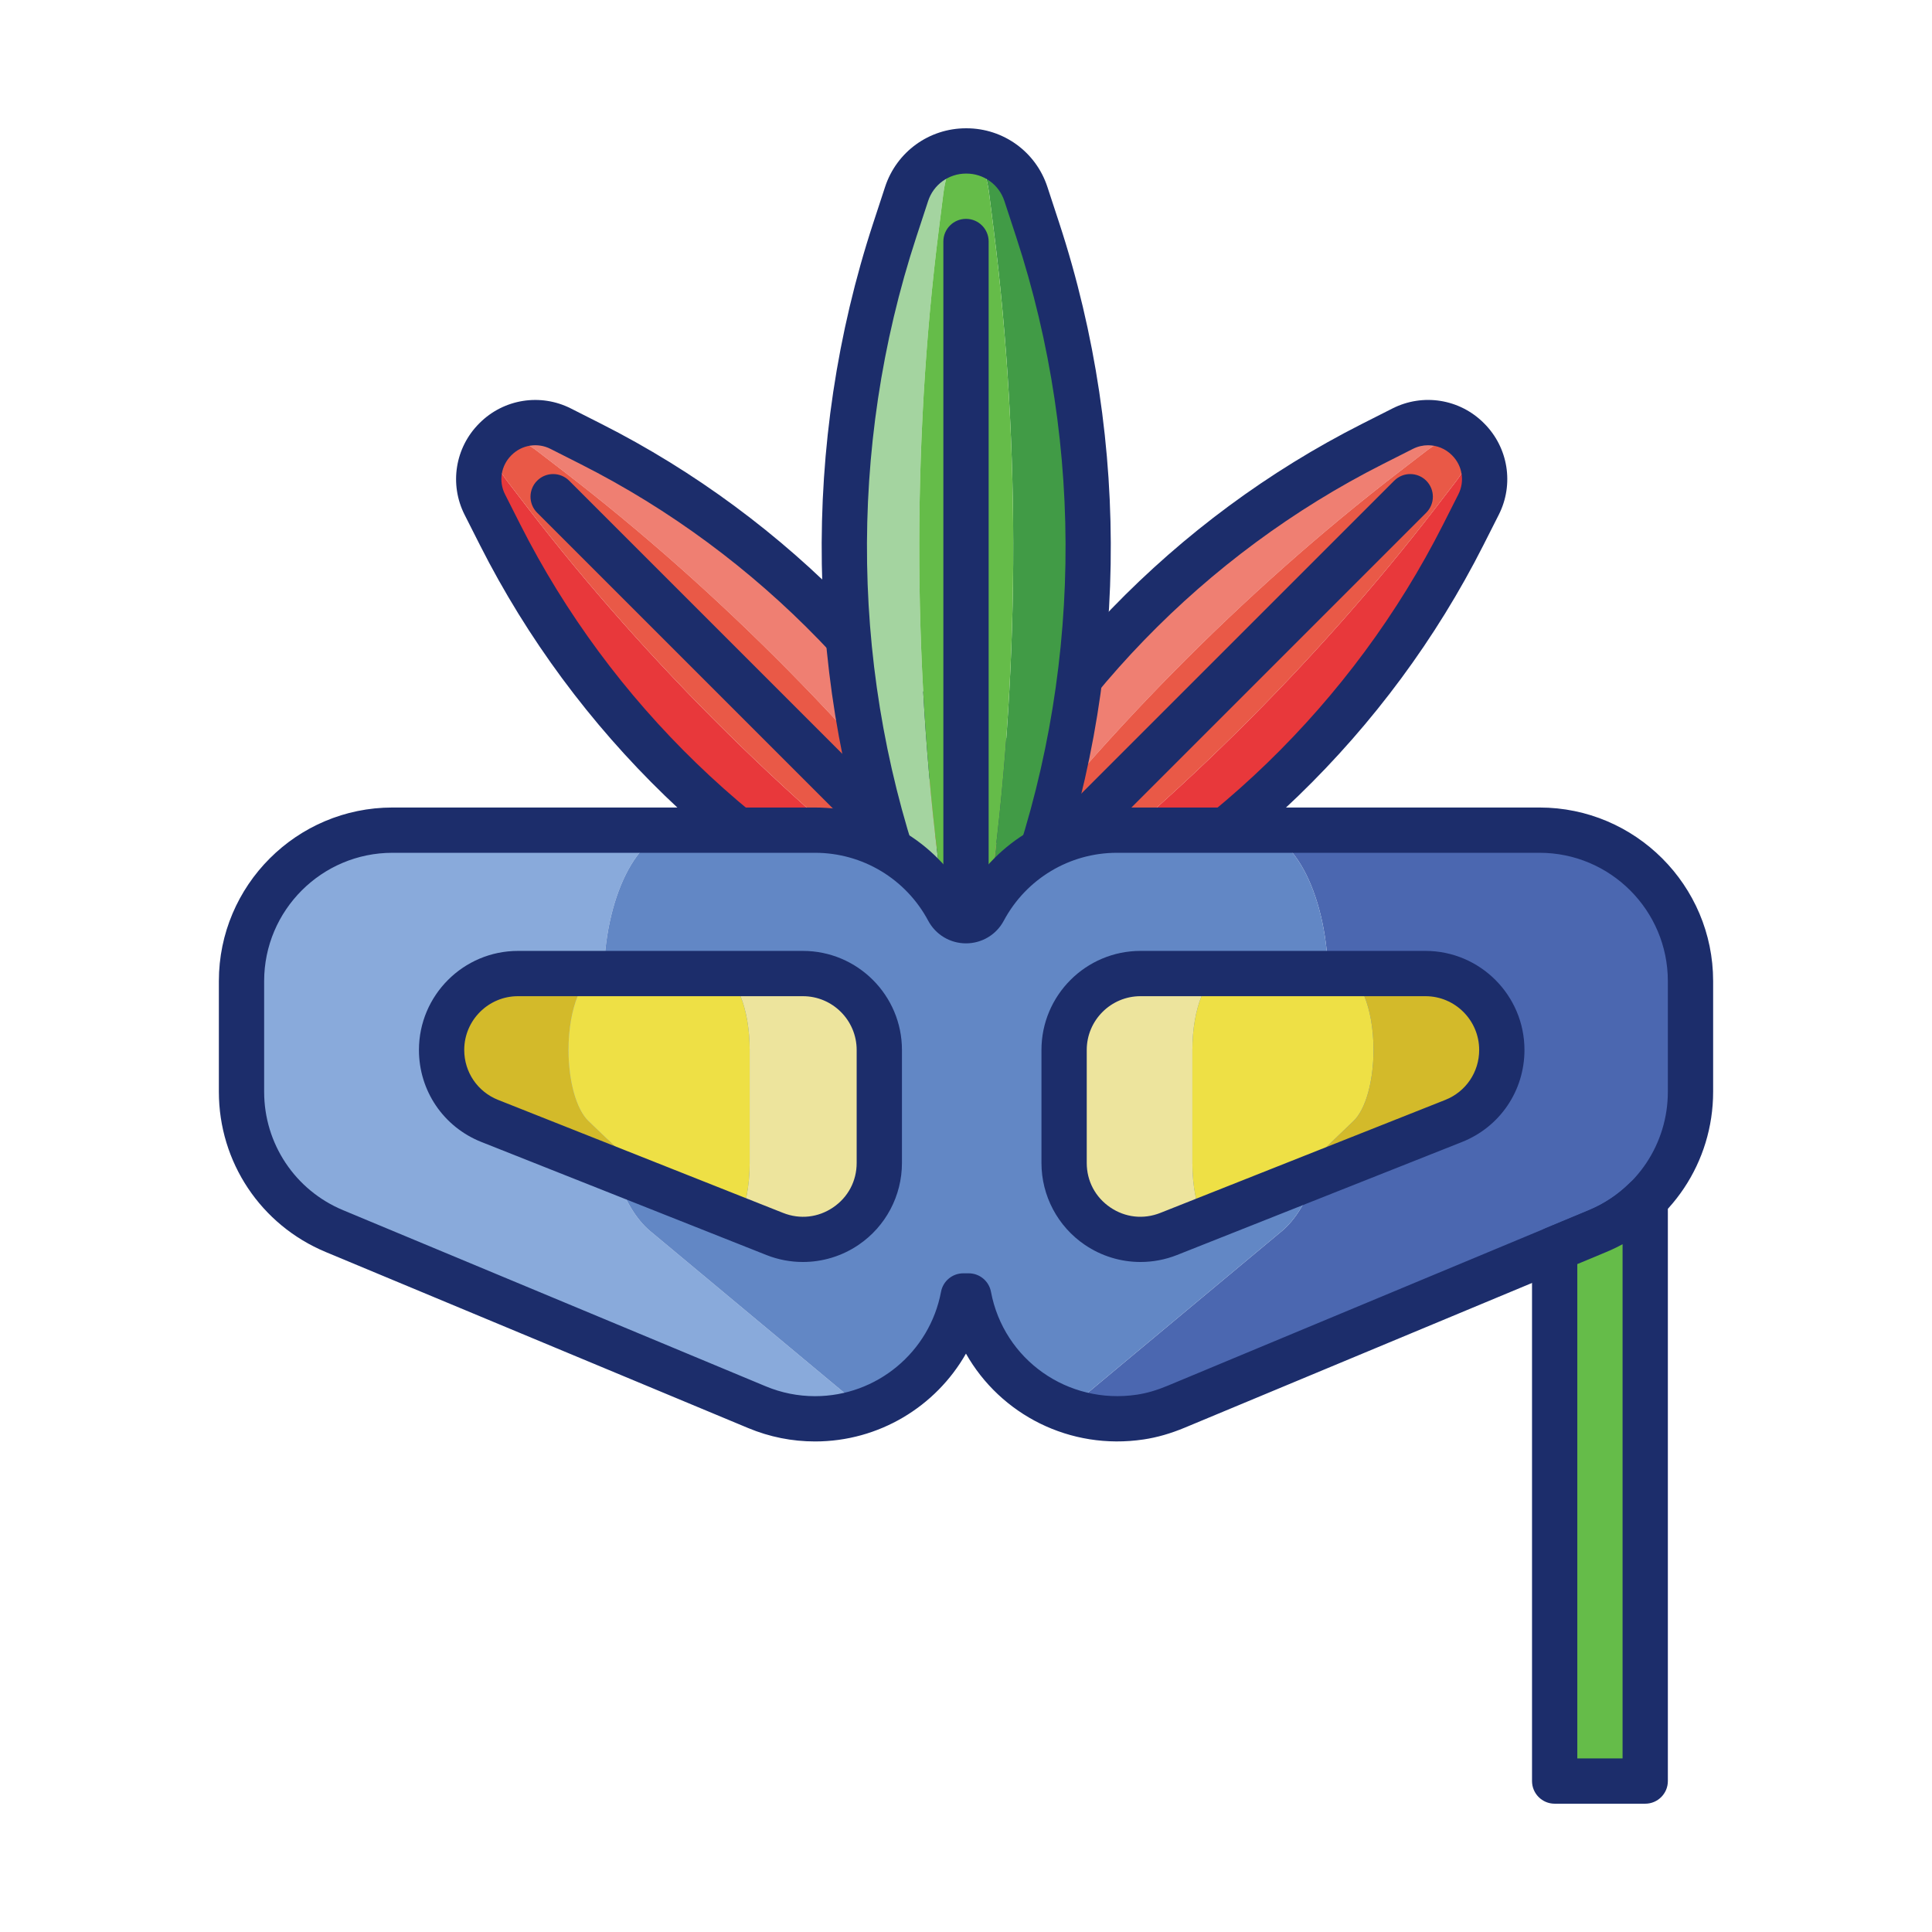 <svg id="Layer_1" enable-background="new 0 0 256 256" height="512" viewBox="0 0 256 256" width="512" xmlns="http://www.w3.org/2000/svg"><path d="m130.493 118.997c-15.462-20.712-35.113-40.622-55.795-56.528l-3.431-2.639c-2.446-1.881-4.712-2.541-5.618-1.635l-.017.017.029-.029c2.277-2.277 5.759-2.834 8.633-1.38l4.03 2.039c24.296 12.292 43.752 32.398 55.24 57.084 1.321 2.838.727 6.199-1.487 8.413l-.13.13.039-.039c.882-.881.285-3.051-1.493-5.433z" fill="#ef7f72"/><path d="m65.62 58.225.013-.013c-.906.906-.247 3.172 1.635 5.618l2.639 3.431c15.906 20.682 35.816 40.333 56.529 55.795 2.381 1.778 4.552 2.375 5.432 1.494l.052-.052.017-.017.013-.013-.042.042-.13.13c-2.214 2.214-5.575 2.808-8.413 1.487-24.686-11.488-44.791-30.944-57.084-55.24l-2.039-4.03c-1.456-2.873-.899-6.355 1.378-8.632z" fill="#e8383b"/><path d="m131.919 124.498-.052.052c-.881.881-3.051.284-5.432-1.494-20.712-15.462-40.622-35.114-56.529-55.795l-2.639-3.431c-1.881-2.446-2.541-4.712-1.635-5.618l.017-.017c.906-.906 3.172-.247 5.618 1.635l3.431 2.639c20.682 15.906 40.333 35.816 55.795 56.529 1.778 2.381 2.375 4.552 1.494 5.432l-.039.039-.013.013z" fill="#e95947"/><path d="m130.545 126.065c-.768 0-1.535-.293-2.121-.879l-57.25-57.249c-1.172-1.171-1.172-3.071 0-4.242 1.172-1.172 3.07-1.172 4.242 0l57.25 57.249c1.172 1.171 1.172 3.071 0 4.242-.586.586-1.354.879-2.121.879z" fill="#1c2d6b"/><path d="m126.49 129.817c-1.489 0-2.989-.316-4.393-.97-25.18-11.717-45.954-31.821-58.494-56.605l-2.039-4.03c-2.045-4.04-1.267-8.906 1.936-12.108.007-.007.014-.015.021-.021s.015-.014.021-.021c3.202-3.203 8.069-3.98 12.108-1.936l4.03 2.039c24.782 12.54 44.886 33.313 56.605 58.495 1.845 3.966 1.007 8.707-2.086 11.8l-.302.302c-1.998 1.999-4.685 3.055-7.407 3.055zm-58.727-69.492c-.007.007-.015.014-.021.021-1.363 1.364-1.695 3.437-.824 5.157l2.039 4.03c11.936 23.589 31.707 42.722 55.673 53.875 1.688.784 3.708.429 5.026-.889l.302-.302c1.317-1.317 1.674-3.338.889-5.026-11.154-23.966-30.288-43.738-53.875-55.673l-4.03-2.039c-1.719-.871-3.793-.539-5.157.824-.009.008-.015.015-.022.022z" fill="#1c2d6b"/><path d="m129.664 118.997c15.462-20.712 35.114-40.622 55.795-56.529l3.431-2.639c2.446-1.881 4.712-2.541 5.618-1.635l.017.017-.029-.029c-2.277-2.277-5.759-2.834-8.633-1.38l-4.03 2.039c-24.296 12.292-43.752 32.398-55.24 57.084-1.321 2.838-.727 6.199 1.487 8.413l.13.13-.039-.039c-.881-.88-.285-3.05 1.493-5.432z" fill="#ef7f72"/><path d="m194.537 58.225-.013-.013c.906.906.247 3.172-1.635 5.618l-2.639 3.431c-15.906 20.682-35.816 40.333-56.529 55.795-2.381 1.778-4.552 2.375-5.432 1.494l-.052-.052-.017-.017-.013-.013.042.042.13.13c2.214 2.214 5.575 2.808 8.413 1.487 24.686-11.488 44.791-30.944 57.084-55.24l2.039-4.03c1.456-2.873.899-6.355-1.378-8.632z" fill="#e8383b"/><path d="m128.239 124.498.052.052c.881.881 3.051.284 5.432-1.494 20.712-15.462 40.622-35.114 56.529-55.795l2.639-3.431c1.881-2.446 2.541-4.712 1.635-5.618l-.017-.017c-.906-.906-3.172-.247-5.618 1.635l-3.431 2.639c-20.682 15.906-40.333 35.816-55.795 56.529-1.778 2.381-2.375 4.552-1.494 5.432l.039.039.013.013z" fill="#e95947"/><path d="m129.612 126.065c-.768 0-1.535-.293-2.121-.879-1.172-1.171-1.172-3.071 0-4.242l57.25-57.249c1.172-1.172 3.07-1.172 4.242 0 1.172 1.171 1.172 3.071 0 4.242l-57.25 57.249c-.586.586-1.353.879-2.121.879z" fill="#1c2d6b"/><path d="m133.666 129.817c-2.722 0-5.408-1.057-7.406-3.056l-.302-.302c-3.094-3.093-3.931-7.835-2.085-11.801 11.719-25.181 31.821-45.954 56.604-58.494l4.03-2.039c4.042-2.046 8.909-1.267 12.109 1.936.007.007.014.014.021.021s.014.015.021.021c3.202 3.202 3.98 8.068 1.936 12.108l-2.039 4.03c-12.539 24.783-33.312 44.887-58.495 56.605-1.404.655-2.904.971-4.394.971zm55.563-70.819c-.683 0-1.371.157-2.012.481l-4.03 2.039c-23.588 11.936-42.721 31.707-53.874 55.673-.786 1.689-.43 3.709.888 5.026l.295.294c1.325 1.325 3.346 1.682 5.033.896 23.967-11.153 43.739-30.287 55.673-53.875l2.039-4.03c.871-1.721.539-3.793-.824-5.157-.007-.007-.015-.014-.021-.021-.007-.008-.014-.015-.021-.021-.857-.856-1.993-1.305-3.146-1.305z" fill="#1c2d6b"/><path d="m127.505 124.117c-1.156-.416-2.148-2.448-2.556-5.356-3.99-28.434-4.186-59.531-.557-88.29l.602-4.771c.376-2.983 1.362-5.116 2.527-5.597-.005-.021-.008-.043-.011-.065-3.374.201-6.315 2.418-7.379 5.662l-1.565 4.771c-9.435 28.759-8.924 59.856 1.449 88.29 1.159 3.177 4.132 5.304 7.493 5.422-.002-.022-.004-.043-.003-.066z" fill="#a4d4a0"/><path d="m137.502 30.472-1.565-4.771c-1.074-3.275-4.062-5.507-7.478-5.67-.002.018-.006.035-.009.053 1.206.402 2.237 2.554 2.623 5.617l.602 4.771c3.629 28.759 3.433 59.856-.557 88.29-.419 2.987-1.455 5.039-2.652 5.375 0 .019-.006.036-.008.055 3.403-.077 6.423-2.22 7.594-5.43 10.374-28.434 10.885-59.531 1.45-88.29z" fill="#419b46"/><path d="m128.046 20h-.026-.001.028z" fill="#a4d4a0"/><path d="m124.993 25.701-.602 4.771c-3.629 28.759-3.433 59.856.557 88.29.459 3.269 1.655 5.444 2.993 5.444h.079.025.079c1.339 0 2.534-2.175 2.993-5.444 3.99-28.434 4.186-59.531.557-88.29l-.602-4.771c-.429-3.4-1.65-5.699-3.026-5.701h-.028c-1.375.002-2.596 2.3-3.025 5.701z" fill="#65bc49"/><path d="m128.001 125c-1.657 0-3-1.343-3-3v-90c0-1.657 1.343-3 3-3s3 1.343 3 3v90c0 1.657-1.343 3-3 3z" fill="#1c2d6b"/><path d="m128.271 127.206h-.476c-4.723 0-8.981-2.98-10.6-7.416-10.557-28.934-11.082-60.986-1.481-90.254l1.565-4.771c1.523-4.645 5.831-7.766 10.721-7.766.021.001.043.001.065 0 4.89 0 9.197 3.121 10.721 7.767l1.565 4.77c9.601 29.268 9.075 61.32-1.481 90.254-1.617 4.436-5.876 7.416-10.599 7.416zm-.237-104.206c-.012 0-.022 0-.033 0-2.289 0-4.307 1.461-5.02 3.636l-1.565 4.771c-9.184 27.993-8.681 58.651 1.417 86.326.758 2.077 2.752 3.473 4.963 3.473h.476c2.211 0 4.205-1.396 4.963-3.473 10.098-27.675 10.601-58.333 1.417-86.326l-1.565-4.771c-.717-2.185-2.749-3.648-5.053-3.636z" fill="#1c2d6b"/><path d="m86.153 163.127c-3.727-3.105-6.154-10.387-6.154-18.461v-14.666c0-11.046 4.477-20 10-20h-37.998c-11.046 0-20 8.954-20 20v14.666c0 8.074 4.855 15.356 12.307 18.461l56 23.334c2.437 1.016 5.052 1.539 7.692 1.539 2.346 0 4.593-.414 6.684-1.156-.177-.125-.357-.237-.531-.382z" fill="#89aadb"/><path d="m204 110h-37.999c5.523 0 10 8.954 10 20v14.666c0 8.074-2.427 15.356-6.154 18.462l-27.913 23.261c-.2.167-.403.322-.607.468 2.99 1.06 6.308 1.429 9.762.912 1.644-.246 3.243-.74 4.778-1.379l55.825-23.261c7.453-3.106 12.308-10.388 12.308-18.462v-14.667c-.001-11.046-8.955-20-20-20z" fill="#4b67b0"/><path d="m169.847 163.127c3.727-3.106 6.154-10.388 6.154-18.462v-14.665c0-11.046-4.477-20-10-20h-18.001c-7.643 0-14.276 4.291-17.642 10.592-.465.869-1.372 1.408-2.358 1.408-.986 0-1.893-.539-2.357-1.408-3.366-6.301-9.999-10.592-17.642-10.592h-18.002c-5.523 0-10 8.954-10 20v14.666c0 8.074 2.427 15.356 6.154 18.461l28.001 23.334c.174.145.354.257.531.382 6.617-2.351 11.63-8.083 12.956-15.124h.18.359.18c1.327 7.046 6.343 12.789 12.967 15.136.204-.145.407-.301.607-.468z" fill="#6287c5"/><path d="m99.334 139.124c0-5.59-1.875-10.121-4.188-10.124h11.062c5.591 0 10.124 4.533 10.124 10.124v14.971c0 7.149-7.21 12.046-13.856 9.411l-4.566-1.811c.861-1.823 1.424-4.498 1.424-7.601z" fill="#ede49d"/><path d="m68.456 129h11.063c-2.313.003-4.188 4.534-4.188 10.124 0 4.151 1.048 7.881 2.645 9.411l9.357 8.966-22.609-8.966c-3.858-1.53-6.392-5.26-6.392-9.411 0-5.591 4.533-10.124 10.124-10.124z" fill="#d3ba2a"/><path d="m79.521 129h15.624.002-15.628z" fill="#eee045"/><path d="m75.332 139.124c0-5.59 1.875-10.121 4.188-10.124h15.627c2.313.003 4.188 4.534 4.188 10.124v14.971c0 3.103-.563 5.778-1.424 7.601l-10.577-4.194-9.357-8.966c-1.597-1.531-2.645-5.261-2.645-9.412z" fill="#eee045"/><path d="m157.997 139.124c0-5.59 1.875-10.121 4.188-10.124h-11.062c-5.591 0-10.124 4.533-10.124 10.124v14.971c0 7.149 7.21 12.046 13.856 9.411l4.566-1.811c-.861-1.823-1.424-4.498-1.424-7.601z" fill="#ede49d"/><path d="m188.875 129h-11.063c2.313.003 4.188 4.534 4.188 10.124 0 4.151-1.048 7.881-2.645 9.411l-9.357 8.966 22.609-8.966c3.858-1.53 6.392-5.26 6.392-9.411 0-5.591-4.532-10.124-10.124-10.124z" fill="#d3ba2a"/><path d="m177.811 129h-15.624-.002 15.627z" fill="#eee045"/><path d="m182 139.124c0-5.59-1.875-10.121-4.188-10.124h-15.627c-2.313.003-4.188 4.534-4.188 10.124v14.971c0 3.103.563 5.778 1.424 7.601l10.577-4.194 9.357-8.966c1.597-1.531 2.645-5.261 2.645-9.412z" fill="#eee045"/><g fill="#1c2d6b"><path d="m106.391 167.22c-1.634 0-3.275-.305-4.839-.925l-37.753-14.971c-5.034-1.997-8.286-6.786-8.286-12.2 0-7.236 5.888-13.124 13.124-13.124h37.752c7.236 0 13.124 5.888 13.124 13.124v14.971c0 4.353-2.149 8.41-5.75 10.856-2.208 1.5-4.781 2.269-7.372 2.269zm-37.754-35.22c-3.928 0-7.124 3.196-7.124 7.124 0 2.939 1.766 5.539 4.498 6.622l37.752 14.971c2.23.885 4.646.618 6.629-.729s3.121-3.495 3.121-5.893v-14.971c0-3.928-3.196-7.124-7.124-7.124z"/><path d="m151.122 167.22c-2.593 0-5.165-.769-7.374-2.27-3.6-2.445-5.749-6.504-5.749-10.855v-14.971c0-7.236 5.888-13.124 13.124-13.124h37.753c7.236 0 13.123 5.888 13.123 13.124 0 5.415-3.252 10.203-8.285 12.2l-37.753 14.971c-1.564.62-3.206.925-4.839.925zm.001-35.22c-3.928 0-7.124 3.196-7.124 7.124v14.971c0 2.397 1.138 4.545 3.121 5.893 1.983 1.347 4.399 1.612 6.63.729l37.752-14.971c2.731-1.083 4.497-3.683 4.497-6.622 0-3.928-3.195-7.124-7.123-7.124z"/><path d="m108.001 191c-3.053 0-6.029-.595-8.847-1.769l-56-23.335c-8.598-3.583-14.153-11.916-14.153-21.23v-14.666c0-12.683 10.317-23 23-23h56c8.302 0 15.91 4.45 19.999 11.654 4.091-7.205 11.698-11.654 19.999-11.654h56.001c12.682 0 22.999 10.317 22.999 23v14.666c0 9.314-5.556 17.647-14.153 21.23l-55.825 23.262c-1.904.794-3.7 1.31-5.487 1.577-9.761 1.461-18.971-3.295-23.54-11.374-3.994 7.028-11.541 11.639-19.993 11.639zm-56-78c-9.374 0-17 7.626-17 17v14.666c0 6.885 4.106 13.044 10.462 15.691l56 23.335c2.081.868 4.281 1.308 6.538 1.308 8.162 0 15.182-5.818 16.691-13.836.267-1.417 1.506-2.444 2.948-2.444h.719c1.442 0 2.682 1.027 2.948 2.445 1.697 9.016 10.189 15.002 19.337 13.637 1.294-.193 2.624-.58 4.067-1.182l55.825-23.263c6.355-2.647 10.462-8.807 10.462-15.691v-14.666c0-9.374-7.626-17-16.999-17h-56.001c-6.282 0-12.028 3.451-14.995 9.006-.985 1.847-2.902 2.994-5.003 2.994-2.099 0-4.016-1.147-5.003-2.993-2.968-5.557-8.713-9.007-14.996-9.007z"/></g><path d="m211.692 163.127-5.691 2.371v70.502h11.999v-77.06c-1.786 1.752-3.91 3.188-6.308 4.187z" fill="#65bc49"/><path d="m217.999 239h-11.998c-1.657 0-3-1.343-3-3v-70.501c0-1.211.728-2.303 1.846-2.77l5.69-2.372h.001c1.999-.833 3.802-2.029 5.359-3.559.862-.845 2.146-1.094 3.263-.625 1.114.468 1.839 1.559 1.839 2.767v77.06c0 1.657-1.343 3-3 3zm-8.998-6h5.998v-68.135c-.697.38-1.416.724-2.154 1.031l-3.844 1.603z" fill="#1c2d6b"/></svg>